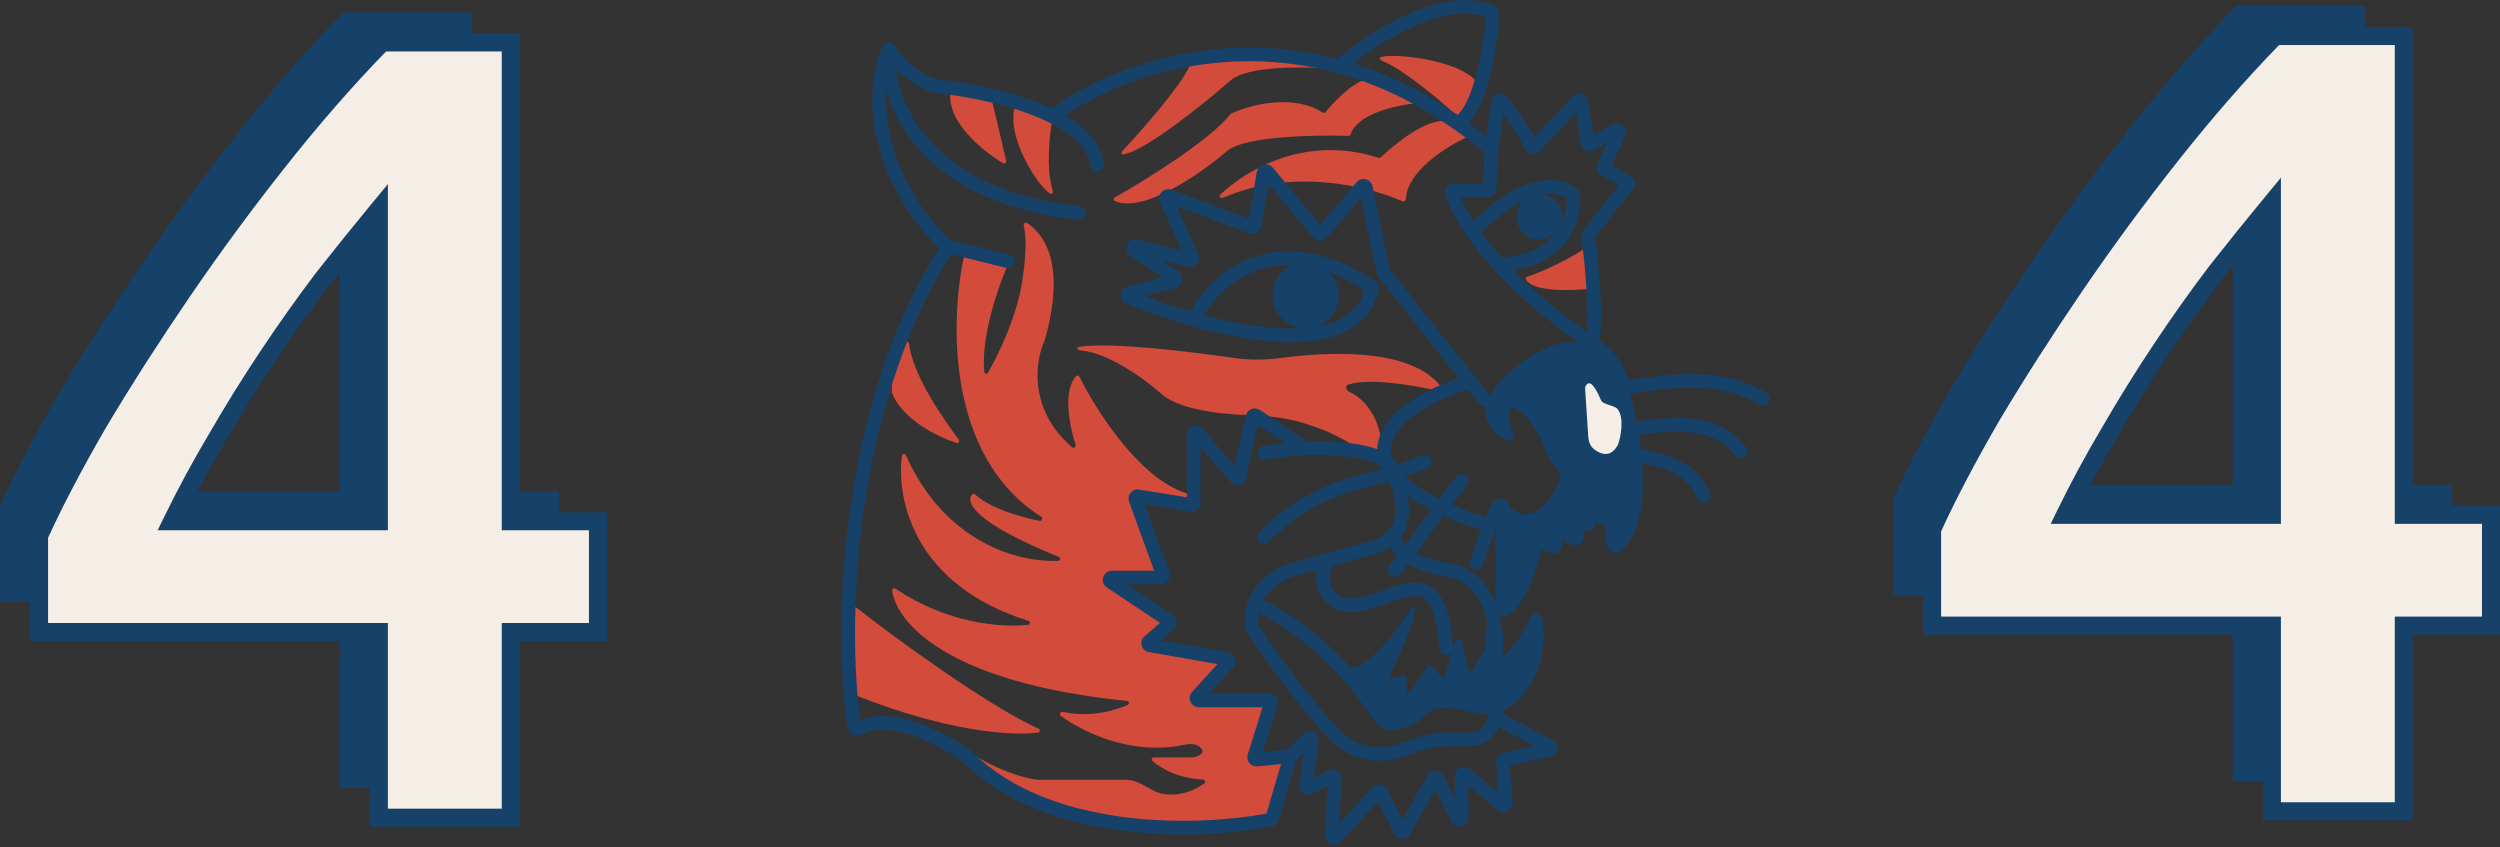 <svg width="832" height="282" viewBox="0 0 832 282" fill="none" xmlns="http://www.w3.org/2000/svg">
<rect x="0" y="0" width="832" height="282" fill="#333333" stroke="none"/>
<path d="M113.088 59.605C107.136 66.802 100.936 74.496 94.488 82.687C88.288 90.877 82.212 99.44 76.26 108.375C70.308 117.31 64.604 126.494 59.148 135.925C53.692 145.108 48.732 154.292 44.268 163.475H113.088V59.605ZM156.984 4.133V163.475H186V200.332H156.984V262.133H113.088V200.332H0V168.315C4.96 157.394 11.532 144.86 19.716 130.713C28.148 116.566 37.448 102.046 47.616 87.154C57.784 72.263 68.572 57.619 79.98 43.224C91.388 28.828 102.796 15.798 114.204 4.133H156.984Z" fill="#164168"/>
<path d="M126.088 69.605C120.136 76.802 113.936 84.496 107.488 92.687C101.288 100.877 95.212 109.44 89.26 118.375C83.308 127.31 77.604 136.494 72.148 145.925C66.692 155.108 61.732 164.292 57.268 173.475H126.088V69.605ZM169.984 14.133V173.475H199V210.332H169.984V272.133H126.088V210.332H13V178.315C17.96 167.394 24.532 154.86 32.716 140.713C41.148 126.566 50.448 112.046 60.616 97.154C70.784 82.263 81.572 67.619 92.98 53.224C104.388 38.828 115.796 25.798 127.204 14.133H169.984Z" fill="#F5EEE7"/>
<path fill-rule="evenodd" clip-rule="evenodd" d="M125.942 11.133H172.984V170.475H202V213.332H172.984V275.133H123.088V213.332H10V177.665L10.268 177.074C15.281 166.039 21.902 153.415 30.119 139.211L30.129 139.194L30.139 139.177C38.605 124.972 47.939 110.401 58.138 95.463C68.347 80.511 79.177 65.811 90.629 51.36C102.094 36.893 113.57 23.784 125.059 12.035L125.942 11.133ZM128.469 17.133C117.435 28.484 106.388 41.134 95.331 55.087C83.966 69.428 73.221 84.014 63.094 98.846C52.961 113.686 43.698 128.148 35.303 142.232C27.304 156.06 20.874 168.302 16 178.966V207.332H129.088V269.133H166.984V207.332H196V176.475H166.984V17.133H128.469ZM129.088 61.269V176.475H52.474L54.57 172.163C59.07 162.906 64.067 153.655 69.56 144.408C75.044 134.928 80.779 125.696 86.763 116.712C92.747 107.729 98.858 99.117 105.096 90.876L105.113 90.854L105.131 90.831C111.592 82.624 117.807 74.911 123.776 67.693L129.088 61.269ZM109.863 94.52C103.707 102.654 97.671 111.16 91.757 120.038C85.84 128.92 80.17 138.05 74.745 147.427L74.736 147.442L74.727 147.457C70.167 155.133 65.957 162.806 62.099 170.475H123.088V77.991C118.804 83.254 114.395 88.763 109.863 94.52Z" fill="#164168"/>
<path d="M501.006 198.633L499.326 170.069C499.239 168.575 501.288 167.749 502.405 168.746C503.863 170.048 505.562 171.201 507.007 171.201C513.22 171.201 516.955 164.79 518.702 160.713C519.558 158.716 518.958 156.466 517.429 154.923L516.991 154.48C515.695 153.17 514.858 151.487 514.255 149.745C512.608 144.989 508.885 138.49 505.2 136.388C501.055 134.024 501.837 139.733 503.533 144.559C504.005 145.901 502.633 147.31 501.396 146.607C492.274 141.423 490.628 133.105 505.2 121.544C518.679 110.85 528.531 113.607 531.97 116.444C532.092 116.544 532.192 116.669 532.272 116.805C550.997 148.46 545.222 170.784 538.793 179.984C538.103 180.971 536.666 180.611 536.376 179.442L534.785 173.014C534.668 172.541 534.331 172.153 533.88 171.971L530.561 170.63C529.563 170.227 528.474 170.962 528.474 172.038V173.361C528.474 174.321 527.312 174.799 526.636 174.117C525.961 173.435 524.799 173.913 524.799 174.873V176.628C524.799 177.883 523.364 178.596 522.364 177.839L521.492 177.179C520.691 176.572 519.533 176.896 519.164 177.83L517.88 181.069C517.626 181.711 516.972 182.1 516.288 182.018L512.746 181.593C512.051 181.509 511.389 181.912 511.143 182.567L507.046 193.492C507.02 193.563 506.989 193.631 506.952 193.697L503.849 199.282C503.111 200.61 501.095 200.151 501.006 198.633Z" fill="#164168"/>
<path d="M334.402 88.355L321.76 84.865C321.344 84.75 320.919 84.988 320.826 85.409C316.179 106.461 314.923 151.981 346.441 171.907C347.157 172.36 346.765 173.496 345.934 173.33C339.201 171.981 329.508 169.135 324.524 164.55C324.264 164.311 323.868 164.259 323.613 164.504C321.112 166.911 323.896 173.792 352.364 185.337C353.09 185.632 352.964 186.639 352.181 186.669C339.038 187.181 314.682 180.867 301.524 151.584C301.217 150.899 300.227 150.992 300.136 151.737C298.314 166.689 304.472 194.763 342.175 206.593C342.933 206.831 342.897 207.863 342.106 207.946C332.96 208.904 315.281 207.496 298.017 195.921C297.507 195.579 296.828 195.931 296.909 196.54C298.321 207.213 315.354 227.285 375.069 233.262C375.799 233.335 376.023 234.249 375.355 234.554C370.823 236.618 362.664 238.804 353.739 236.937C352.93 236.768 352.386 237.793 353.057 238.277C361.169 244.112 376.933 251.481 394.16 247.874C396.164 247.455 398.529 247.459 399.793 249.07C401.134 250.777 398.514 252.064 396.343 252.064H383.995C383.351 252.064 383.027 252.788 383.507 253.217C386.227 255.646 391.979 259.01 400.378 259.447C401.054 259.482 401.359 260.274 400.815 260.677C398.543 262.362 394.544 264.448 389.813 264.448C387.223 264.448 385.165 263.823 383.598 262.98C380.814 261.482 377.901 259.494 374.739 259.494H345.171C341.293 259.107 331.156 256.394 320.086 248.695C319.456 248.256 318.612 248.91 318.898 249.623L320.265 253.036C320.334 253.209 320.464 253.35 320.631 253.433L347.563 266.882C347.622 266.912 347.685 266.934 347.749 266.947L389.696 275.572C389.774 275.588 389.853 275.591 389.932 275.583L422.777 271.938C423.088 271.903 423.346 271.681 423.427 271.379L428.023 254.166C428.144 253.714 427.831 253.262 427.365 253.215L416.741 252.153C416.276 252.106 415.963 251.653 416.083 251.201L420.558 234.442C420.687 233.96 420.324 233.487 419.825 233.487H398.745C398.125 233.487 397.766 232.783 398.132 232.281L406.51 220.777C406.827 220.341 406.602 219.724 406.08 219.593L383.825 214.036C383.222 213.886 383.045 213.114 383.523 212.716L389.074 208.095C389.451 207.781 389.436 207.198 389.044 206.904L371.797 193.987C371.213 193.55 371.522 192.62 372.252 192.62H385.141C385.628 192.62 385.989 192.168 385.881 191.693L380.166 166.579C380.041 166.027 380.541 165.537 381.09 165.674L397.55 169.783C398.255 169.959 398.781 169.139 398.327 168.572L394.917 164.315C394.823 164.197 394.697 164.111 394.553 164.065C379.168 159.093 364.907 136.779 359.239 125.378C359.018 124.933 358.441 124.817 358.11 125.186C353.734 130.069 355.776 141.143 357.949 148.01C358.179 148.737 357.326 149.334 356.75 148.834C342.192 136.205 344.474 120.161 347.627 113.412C347.644 113.375 347.658 113.337 347.669 113.298C354.886 88.017 347.531 77.939 341.796 74.178C341.23 73.807 340.555 74.368 340.705 75.028C341.369 77.957 341.809 83.169 340.211 93.545C338.414 105.209 332.414 117.752 328.841 124.001C328.493 124.61 327.619 124.436 327.556 123.737C326.528 112.362 331.724 96.799 334.901 89.395C335.084 88.969 334.85 88.478 334.402 88.355Z" fill="#D34B3B"/>
<path d="M345.597 242.502C328.543 234.728 298.382 212.692 284.893 202.137C284.515 201.841 283.981 201.98 283.847 202.441C282.359 207.555 283.355 223.177 284.126 230.733C284.155 231.013 284.342 231.249 284.604 231.353C315.788 243.744 337.089 244.917 345.442 243.811C346.163 243.715 346.259 242.803 345.597 242.502Z" fill="#D34B3B"/>
<path d="M302.498 114.317C303.899 125.139 313.726 139.096 319.062 146.283C319.491 146.862 318.958 147.63 318.274 147.403C311.579 145.177 300.489 139.653 296.866 130.832C296.829 130.743 296.811 130.65 296.81 130.553C296.804 125.811 296.532 116.392 301.508 113.739C301.942 113.508 302.435 113.829 302.498 114.317Z" fill="#D34B3B"/>
<path d="M411.166 119.178C397.679 117.254 370.333 113.767 359.442 115.389C357.978 115.607 358.335 116.496 359.809 116.628C368.734 117.43 380.535 125.841 386.092 130.697C391.478 136.076 405.17 137.829 415.479 138.152C420.662 138.315 425.848 138.765 430.879 140.021L433.214 140.604L437.53 142.041C442.072 143.553 446.393 145.664 450.378 148.317L451.679 149.183C451.768 149.242 451.869 149.282 451.975 149.3L458.37 150.364C458.833 150.442 459.254 150.085 459.254 149.616V144.403C459.254 144.347 459.248 144.291 459.236 144.237C457.622 137.091 453.418 132.392 449.043 130.406C447.861 129.869 447.566 128.336 448.807 127.953C456.9 125.455 473.656 128.93 479.078 130.174C479.732 130.323 480.231 129.623 479.839 129.079C469.88 115.261 440.751 117.222 426.697 119.089C421.537 119.774 416.32 119.913 411.166 119.178Z" fill="#D34B3B"/>
<path d="M350.131 62.582C348.231 55.94 349.212 45.737 350.025 40.898C350.085 40.542 349.89 40.194 349.555 40.06L338.521 35.652C338.1 35.484 337.625 35.718 337.534 36.162C334.745 49.837 352.562 71.078 350.131 62.582Z" fill="#D34B3B"/>
<path d="M334.859 53.481L330.385 34.498C330.326 34.248 330.146 34.045 329.905 33.958L317.425 29.426C317.008 29.274 316.547 29.513 316.461 29.948C314.5 39.89 326.295 49.759 333.769 54.289C334.333 54.631 335.01 54.123 334.859 53.481Z" fill="#D34B3B"/>
<path d="M395.857 22.062C392.735 28.829 380.221 43.099 373.42 50.403C373.006 50.847 373.265 51.498 373.864 51.397C381.239 50.151 400.404 34.75 409.653 26.669C415.22 22.036 432.793 22.096 442.483 22.799C443.167 22.848 443.521 22.09 442.963 21.692C434.305 15.524 408.981 18.922 396.386 21.633C396.146 21.684 395.96 21.84 395.857 22.062Z" fill="#D34B3B"/>
<path d="M409.543 37.955C402.714 46.575 381.733 59.633 371.052 65.691C370.558 65.971 370.54 66.666 371.057 66.9C380.461 71.156 399.671 57.74 408.413 50.2C414.259 45.334 437.334 44.849 448.728 45.225C449.086 45.236 449.393 44.995 449.51 44.655C451.748 38.169 463.182 35.295 470.906 34.385C471.703 34.291 471.891 33.139 471.153 32.824L456.774 26.669C452.958 24.764 445.013 32.632 441.102 37.276C440.846 37.58 440.402 37.637 440.069 37.422C430.244 31.093 415.985 34.913 409.815 37.74C409.705 37.791 409.618 37.861 409.543 37.955Z" fill="#D34B3B"/>
<path d="M458.804 52.529C434.955 44.811 415.293 56.09 406.162 64.715C405.555 65.289 406.228 66.18 406.993 65.845C430.04 55.745 455.382 61.934 466.711 66.972C467.252 67.213 467.871 66.778 467.894 66.186C468.244 57.337 480.429 49.342 487.766 45.823C488.306 45.564 488.364 44.812 487.866 44.48L481.718 40.387C481.624 40.325 481.518 40.283 481.406 40.27C474.621 39.463 464.268 47.764 459.585 52.35C459.38 52.551 459.077 52.617 458.804 52.529Z" fill="#D34B3B"/>
<path d="M460.494 20.477C467.419 23.441 479.03 33.219 484.013 37.777C484.042 37.803 484.071 37.826 484.104 37.848L487.027 39.794C487.418 40.054 487.95 39.9 488.141 39.47L492.598 29.455C492.685 29.258 492.689 29.036 492.592 28.843C487.123 17.978 451.893 16.796 460.494 20.477Z" fill="#D34B3B"/>
<path d="M526.56 83.242C521.803 86.428 513.227 90.436 508.266 92.096C507.897 92.219 507.664 92.603 507.833 92.953C509.833 97.084 522.38 96.832 529.266 96.097C529.648 96.056 529.936 95.732 529.936 95.347V84.771C529.936 83.91 527.276 82.763 526.56 83.242Z" fill="#D34B3B"/>
<path fill-rule="evenodd" clip-rule="evenodd" d="M450.336 21.118C461.717 24.681 473.401 30.223 485.101 38.283C486.133 37.275 487.139 35.788 488.083 33.88C489.341 31.336 490.36 28.309 491.162 25.338C492.764 19.403 493.421 13.988 493.445 13.784C493.447 13.771 493.45 13.749 493.453 13.724C493.457 13.696 493.461 13.67 493.466 13.645L493.47 13.624C493.47 13.622 493.47 13.62 493.471 13.617C493.513 13.377 493.825 11.596 494.056 9.595C494.173 8.582 494.265 7.545 494.294 6.641C494.308 6.233 494.307 5.89 494.296 5.611C487.408 3.187 478.51 5.171 469.646 9.226C462.299 12.587 455.368 17.19 450.336 21.118ZM488.852 40.953C490.785 42.375 492.718 43.867 494.649 45.432L496.301 33.867C496.673 31.264 500.017 30.281 501.687 32.432C503.278 34.481 505.297 37.198 507.135 39.913C508.45 41.855 509.721 43.868 510.67 45.664L523.309 32.052C525.037 30.192 528.15 31.147 528.536 33.657L530.276 44.972L536.548 41.487C539.108 40.065 542 42.732 540.788 45.398L536.408 55.036L542.51 58.523C544.12 59.443 544.537 61.578 543.391 63.036L530.903 78.933C531.514 83.787 532.259 90.935 532.636 97.665C532.833 101.179 532.931 104.613 532.852 107.562C532.796 109.634 532.653 111.592 532.35 113.205C534.016 114.432 536.004 116.206 537.734 118.377C539.495 120.588 541.101 123.354 541.698 126.482C542.244 126.407 542.801 126.328 543.37 126.248C548.969 125.461 555.634 124.523 562.43 124.491C570.969 124.451 580.027 125.823 587.943 130.847C589.005 131.521 589.319 132.928 588.645 133.99C587.971 135.052 586.564 135.367 585.501 134.693C578.612 130.32 570.541 129.008 562.452 129.046C555.997 129.077 549.728 129.957 544.148 130.74C543.614 130.815 543.087 130.889 542.566 130.962C543.295 133.693 544.026 136.834 544.668 140.2C545.272 140.132 545.904 140.058 546.56 139.98C550.755 139.484 555.952 138.87 561.063 139.194C568.097 139.64 575.504 141.854 581.058 148.67C581.853 149.645 581.706 151.08 580.731 151.874C579.756 152.669 578.321 152.523 577.527 151.547C573.049 146.053 567.055 144.138 560.775 143.74C556.114 143.444 551.581 143.98 547.48 144.464C546.79 144.546 546.112 144.626 545.448 144.7C545.689 146.252 545.906 147.834 546.091 149.43C546.135 149.438 546.178 149.447 546.222 149.455C549.083 149.989 553.083 150.737 556.904 152.344C561.688 154.355 566.487 157.814 569.023 164.121C569.492 165.288 568.926 166.614 567.759 167.084C566.592 167.553 565.266 166.987 564.796 165.82C562.85 160.981 559.19 158.247 555.138 156.543C552.183 155.3 549.174 154.658 546.534 154.153C546.896 159.283 546.855 164.446 546.127 169.103C545.263 174.635 543.38 179.768 539.722 183.158C537.799 184.941 535.057 183.543 534.757 181.35C534.48 179.336 534.105 176.436 533.876 174.128L533.746 174.194C532.878 174.628 531.877 174.613 531.04 174.199L530.994 174.385C530.552 176.153 528.707 177.078 527.085 176.532V178.491C527.085 180.852 524.51 182.31 522.486 181.095L520.216 179.733L519.79 181.861C519.418 183.723 517.448 184.79 515.685 184.085L512.856 182.954C512.136 186.067 511.036 189.931 509.586 193.574C507.897 197.821 505.555 202.246 502.439 204.55C501.45 205.281 500.213 205.284 499.267 204.746C499.176 204.694 499.089 204.639 499.006 204.578C500.274 209.389 500.499 214.38 500.237 218.453C500.379 218.345 500.524 218.23 500.673 218.106C501.742 217.216 502.852 216.012 503.932 214.607C506.098 211.791 507.983 208.384 509.072 205.661C509.461 204.689 510.462 204.107 511.499 204.25C512.537 204.394 513.342 205.227 513.452 206.268C514.492 216.153 512.332 223.23 509.036 228.26C506.227 232.546 502.686 235.202 499.932 236.842C499.937 237.051 499.938 237.259 499.935 237.464L516.578 246.196C519.094 247.516 518.581 251.259 515.804 251.855L502.466 254.713L503.413 267.037C503.619 269.714 500.504 271.322 498.441 269.602L488.698 261.482V271.98C488.698 275.184 484.378 276.204 482.945 273.338L477.634 262.714L469.295 277.543C468.101 279.665 465.02 279.59 463.931 277.412L458.611 266.77L446.183 280.158C444.248 282.242 440.767 280.763 440.925 277.924L441.828 261.65L436.713 264.208C434.533 265.298 432.022 263.506 432.344 261.09L433.742 250.604L431.484 252.863L425.586 272.921C425.282 273.954 424.438 274.809 423.281 275.039C411.819 277.319 393.197 278.943 373.918 276.513C354.704 274.092 334.53 267.605 320.246 253.397C316.561 250.702 310.523 247.121 304.133 244.908C297.59 242.641 291.251 242.004 286.63 244.437C285.037 245.276 282.534 244.617 282.152 242.264C279.54 226.185 278.764 199.135 282.935 169.499C287.016 140.499 295.861 108.828 312.527 82.468C307.3 77.888 300.364 68.971 295.646 57.962C290.394 45.703 287.745 30.502 293.606 15.519C293.92 14.717 294.659 14.161 295.517 14.081C296.374 14.002 297.203 14.412 297.659 15.143C298.571 16.602 300.462 19.025 303.061 21.309C305.636 23.573 308.777 25.588 312.218 26.484C322.12 27.467 337.885 30.41 349.96 36.071C367.56 23.302 403.817 8.797 444.991 19.582C450.321 15.11 458.698 9.224 467.751 5.083C477.223 0.751 488.058 -1.958 496.918 1.74C497.628 2.036 498.372 2.68 498.629 3.702C498.86 4.622 498.881 5.772 498.847 6.79C498.812 7.867 498.705 9.04 498.581 10.117C498.343 12.184 498.026 14.018 497.962 14.382C497.879 15.053 497.181 20.52 495.56 26.525C494.717 29.646 493.606 32.986 492.166 35.899C491.261 37.728 490.172 39.503 488.852 40.953ZM354.506 38.444C361.183 42.342 366.518 47.567 367.331 54.476C367.478 55.726 366.584 56.858 365.335 57.005C364.086 57.151 362.954 56.258 362.807 55.008C362.155 49.469 357.112 44.685 349.197 40.76C337.643 35.03 321.653 31.987 311.655 31.006C311.505 30.991 311.356 30.966 311.209 30.928C306.793 29.81 302.983 27.306 300.054 24.731C299.392 24.15 298.769 23.559 298.188 22.971C299.036 29.726 301.967 38.052 308.515 45.777C317.324 56.169 332.841 65.658 359.129 68.579C360.379 68.718 361.28 69.844 361.141 71.094C361.002 72.345 359.876 73.245 358.626 73.106C331.419 70.083 314.742 60.169 305.04 48.722C299.81 42.553 296.654 35.991 294.964 29.935C294.276 39.185 296.429 48.222 299.833 56.167C304.69 67.5 311.951 76.279 316.552 79.894L335.903 84.736C337.123 85.041 337.865 86.278 337.559 87.498C337.254 88.719 336.017 89.46 334.797 89.155L316.572 84.595C300.245 110.281 291.49 141.395 287.446 170.134C283.497 198.191 284.064 223.798 286.348 239.577C292.342 237.294 299.409 238.45 305.624 240.603C312.59 243.016 319.078 246.885 323.037 249.795C323.166 249.89 323.28 249.99 323.382 250.092C336.66 263.347 355.725 269.63 374.487 271.994C392.713 274.29 410.362 272.852 421.477 270.749L426.323 254.266L418.447 255.055C416.28 255.272 414.596 253.206 415.246 251.127L420.173 235.365H398.98C396.344 235.365 394.96 232.237 396.733 230.286L405.175 220.998L382.363 217.03C379.833 216.59 378.957 213.404 380.907 211.733L386.07 207.307L368.368 195.503C365.868 193.836 367.048 189.94 370.052 189.94H384.106L375.753 166.964C374.961 164.785 376.802 162.559 379.09 162.928L394.987 165.492V144.73C394.987 141.911 398.495 140.613 400.329 142.754L410.888 155.075L414.614 138.307C415.076 136.229 417.477 135.258 419.253 136.432L435.076 146.89C441.723 146.766 448.803 147.09 454.395 148.35C455.77 148.66 457.096 149.035 458.326 149.493C458.429 146.813 459.345 144.089 461.107 141.44C464.916 135.714 472.716 130.264 485.398 125.787L458.745 92.218C458.451 91.847 458.247 91.413 458.15 90.949L452.94 65.937L441.68 79.076C440.457 80.503 438.244 80.488 437.041 79.044L422.207 61.24L419.816 75.279C419.497 77.154 417.55 78.278 415.766 77.616L391.634 68.668L398.703 84.576C399.738 86.904 397.619 89.394 395.155 88.746L386.356 86.43L392.177 90.311C394.351 91.761 393.8 95.098 391.274 95.772L380.92 98.533C385.541 100.299 390.706 102.07 396.11 103.654C399.677 97.277 406.384 89.754 416.088 85.991C426.815 81.832 440.792 82.426 457.513 93.421C458.549 94.102 459.104 95.392 458.801 96.657C457.462 102.253 454.362 106.332 450.054 109.094C445.808 111.815 440.494 113.197 434.734 113.684C423.233 114.658 409.288 112.119 396.645 108.548C388.663 106.293 381.116 103.602 374.903 101.049C372.178 99.929 372.516 96.06 375.279 95.323L386.853 92.236L376.258 85.172C373.405 83.269 375.4 78.835 378.716 79.708L393.256 83.535L386.008 67.224C384.917 64.768 387.319 62.209 389.839 63.144L415.633 72.708L418.27 57.226C418.705 54.67 421.937 53.8 423.597 55.791L439.39 74.747L451.491 60.628C453.132 58.713 456.256 59.516 456.77 61.984L462.536 89.668L495.634 131.353C496.417 132.339 496.252 133.771 495.267 134.553C494.282 135.336 492.849 135.171 492.067 134.186L488.402 129.57C475.19 134.013 468.042 139.239 464.9 143.963C463.327 146.327 462.771 148.537 462.886 150.507C462.92 151.102 463.016 151.691 463.173 152.272C463.913 152.949 464.539 153.728 464.991 154.615C468.052 153.496 470.875 152.499 473.301 151.669C474.491 151.262 475.786 151.897 476.193 153.087C476.6 154.277 475.965 155.572 474.775 155.979C472.639 156.71 470.184 157.574 467.526 158.54C470.387 161.149 474.262 163.612 478.659 165.827C478.794 165.895 478.929 165.963 479.065 166.03L484.599 158.65C485.353 157.644 486.781 157.44 487.787 158.194C488.794 158.949 488.998 160.377 488.243 161.383L483.289 167.989C487.002 169.6 490.839 170.992 494.472 172.125L496.527 167.684C497.886 164.745 502.32 165.685 502.32 168.957V197.952C503.394 196.317 504.42 194.237 505.354 191.891C506.969 187.83 508.137 183.415 508.778 180.278C509.157 178.423 511.123 177.354 512.891 178.061L515.682 179.178L516.172 176.727C516.583 174.667 518.911 173.638 520.712 174.718L522.53 175.809V173.82C522.53 171.457 525.097 170.023 527.095 171.196L527.226 170.673C527.798 168.383 530.651 167.593 532.32 169.262L532.687 169.63L533.079 169.434C533.178 169.28 533.289 169.121 533.411 168.968C533.528 168.822 533.685 168.643 533.883 168.471C534.062 168.315 534.393 168.061 534.861 167.911C535.393 167.741 536.133 167.706 536.848 168.118C537.486 168.485 537.793 169.032 537.933 169.362C538.196 169.979 538.23 170.663 538.23 171.163C538.23 172.175 538.49 174.614 538.795 177.088C540.149 174.816 541.083 171.877 541.627 168.4C542.416 163.348 542.332 157.466 541.741 151.574C541.452 148.689 541.042 145.82 540.562 143.069C539.668 137.952 538.534 133.273 537.482 129.697C537.421 129.488 537.39 129.272 537.39 129.054C537.39 126.306 536.069 123.598 534.171 121.216C532.286 118.849 530.011 117.035 528.554 116.124L528.542 116.116C520.901 111.276 507.953 101.513 497.12 89.627C493.932 86.128 490.914 82.432 488.264 78.609C485.283 74.309 482.75 69.823 480.967 65.257C480.177 63.233 481.702 61.137 483.79 61.137H493.532L494.001 50.803C490.623 47.964 487.244 45.36 483.869 42.977C470.691 33.673 457.577 27.733 444.958 24.288C406.332 13.744 372.049 26.526 354.506 38.444ZM498.598 50.002L498.016 62.793C497.943 64.415 496.606 65.692 494.982 65.692H486.086C487.276 68.355 488.744 71.016 490.431 73.65C493.876 70.133 498.73 66.046 504.025 63.255C510.372 59.91 518.07 58.087 524.586 62.582C525.297 63.072 525.788 63.863 525.871 64.775C526.251 68.969 525.33 75.082 521.32 80.33C517.847 84.877 512.217 88.565 503.639 89.896C512.13 98.587 521.47 105.873 528.134 110.398C528.213 109.537 528.269 108.548 528.298 107.44C528.372 104.665 528.281 101.369 528.088 97.919C527.702 91.024 526.919 83.65 526.304 78.877C526.197 78.048 526.438 77.243 526.929 76.618L538.723 61.605L532.946 58.304C531.585 57.526 531.04 55.839 531.688 54.411L534.736 47.706L530.582 50.014C528.734 51.041 526.427 49.911 526.106 47.821L524.511 37.453L512.571 50.312C510.888 52.124 508.179 51.228 507.391 49.348C506.66 47.606 505.156 45.116 503.362 42.466C502.364 40.99 501.304 39.507 500.292 38.137L498.598 50.002ZM499.76 85.753C509.28 85.06 514.686 81.511 517.701 77.565C520.656 73.696 521.51 69.19 521.383 65.936C517.106 63.402 511.749 64.334 506.149 67.285C501.041 69.977 496.273 74.093 493.055 77.49C495.105 80.316 497.368 83.082 499.76 85.753ZM492.774 176.367C488.787 175.11 484.559 173.551 480.483 171.731L471.277 184.008C471.983 184.41 472.737 184.78 473.528 185.12C476.901 186.566 480.545 187.268 482.839 187.466C483.013 187.481 483.181 187.51 483.345 187.553C490.967 189.543 495.377 194.869 497.764 200.808V175.898L493.524 188.016C493.108 189.203 491.809 189.829 490.622 189.413C489.434 188.998 488.809 187.698 489.224 186.511L492.774 176.367ZM464.915 184.899L462.309 188.374C461.555 189.38 461.759 190.808 462.765 191.563C463.772 192.317 465.199 192.113 465.954 191.107L468.527 187.676C469.576 188.307 470.662 188.847 471.733 189.306C475.566 190.95 479.627 191.746 482.314 191.992C488.683 193.702 492.24 198.403 494.104 204.06C495.999 209.81 496.033 216.301 495.437 220.758C495.221 222.375 496.539 224.565 498.907 224.079C500.619 223.728 502.207 222.756 503.587 221.607C504.99 220.439 506.328 218.963 507.543 217.384C508.002 216.787 508.449 216.168 508.88 215.536C508.305 219.876 506.904 223.202 505.226 225.763C502.71 229.602 499.456 231.893 496.993 233.279C494.964 233.228 492.911 232.91 490.803 232.51C490.171 232.391 489.523 232.261 488.868 232.129C487.207 231.797 485.498 231.455 483.878 231.239C479.227 230.62 474.318 230.894 470.331 235.363L469.765 235.997C469.267 236.555 468.664 236.951 468.014 237.156C466.716 237.564 464.909 238.087 463.377 238.374C462.562 238.527 461.626 238.108 460.463 236.334C447.711 216.878 431.054 204.661 420.497 199.742C420.912 199.047 421.39 198.389 421.915 197.767C424.372 194.854 427.778 192.849 430.177 191.906L438.326 189.683C437.126 194.487 439.335 199.881 444.043 202.435C446.995 204.036 450.28 203.953 453.322 203.348C456.006 202.813 458.809 201.802 461.384 200.872C461.711 200.754 462.034 200.638 462.352 200.524C465.303 199.467 467.879 198.621 470.099 198.436C472.213 198.26 473.694 198.703 474.835 199.948C476.361 201.614 477.294 204.198 477.919 207.279C478.224 208.785 478.442 210.33 478.638 211.843C478.679 212.162 478.719 212.483 478.76 212.802C478.907 213.963 479.052 215.109 479.221 216.123C479.428 217.364 480.601 218.202 481.842 217.995C483.083 217.789 483.921 216.615 483.714 215.374C483.561 214.457 483.432 213.431 483.286 212.287C483.244 211.955 483.201 211.612 483.155 211.259C482.957 209.725 482.722 208.047 482.383 206.373C481.717 203.092 480.586 199.483 478.194 196.871C475.803 194.26 472.732 193.645 469.721 193.896C466.814 194.139 463.691 195.206 460.816 196.235C460.49 196.352 460.166 196.469 459.844 196.585C457.217 197.531 454.757 198.417 452.432 198.88C449.84 199.396 447.811 199.297 446.215 198.431C442.245 196.277 441.405 191.106 444.253 188.066L457.301 184.507L457.328 184.499C459.42 183.901 461.207 183.078 462.708 182.061C463.318 183.113 464.07 184.055 464.915 184.899ZM467.688 181.201L476.288 169.732C473.547 168.337 470.902 166.799 468.517 165.128C468.883 167.074 469.047 169.112 468.881 171.125C468.663 173.768 467.869 176.441 466.15 178.777C466.177 178.829 466.202 178.881 466.225 178.935C466.573 179.746 467.069 180.501 467.688 181.201ZM459.298 155.015C457.958 154.127 455.965 153.374 453.394 152.794C448.145 151.611 441.194 151.301 434.466 151.459C431.106 151.539 427.951 151.999 424.992 152.431C423.638 152.629 422.325 152.821 421.052 152.967C419.802 153.111 418.673 152.214 418.529 150.965C418.385 149.715 419.282 148.585 420.531 148.442C421.559 148.324 422.727 148.154 423.995 147.969C425.149 147.801 426.385 147.621 427.673 147.458L418.582 141.449L414.676 159.028C414.134 161.471 411.035 162.246 409.406 160.346L399.542 148.835V167.275C399.542 169.145 397.868 170.571 396.021 170.273L380.917 167.837L389.128 190.42C389.848 192.401 388.381 194.495 386.274 194.495H375.067L390.264 204.628C391.938 205.745 392.084 208.151 390.556 209.461L386.317 213.094L408.677 216.983C411.036 217.394 412.014 220.246 410.404 222.018L402.412 230.81H422.239C424.288 230.81 425.749 232.797 425.137 234.753L420.279 250.294L428.427 249.478L433.693 244.21C435.746 242.156 439.234 243.88 438.851 246.758L437.238 258.852L442.13 256.405C444.216 255.362 446.65 256.962 446.521 259.29L445.706 273.976L456.764 262.065C458.207 260.511 460.758 260.876 461.706 262.773L466.727 272.816L475.066 257.988C476.26 255.865 479.341 255.94 480.43 258.118L484.143 265.547V258.24C484.143 255.665 487.146 254.259 489.124 255.907L498.596 263.801L497.822 253.74C497.705 252.224 498.727 250.856 500.213 250.537L510.746 248.28L498.795 242.01C498.053 243.619 497.127 244.906 495.982 245.892C494.266 247.37 492.29 247.973 490.324 248.218C488.656 248.425 486.83 248.387 485.075 248.351C484.835 248.346 484.596 248.341 484.358 248.336C482.317 248.299 480.249 248.301 478.083 248.619C474.815 249.098 471.358 250.287 467.925 251.575C458.74 255.022 449.109 253.011 442.298 245.854C432.575 235.637 421.18 219.809 415.248 210.92C415.058 210.634 414.925 210.329 414.842 210.018C413.862 206.311 414.187 202.999 415.266 200.139C415.277 200.106 415.289 200.073 415.302 200.041C415.306 200.031 415.31 200.022 415.314 200.012C416.065 198.068 417.164 196.334 418.433 194.83C421.53 191.158 425.703 188.746 428.646 187.614C428.717 187.587 428.79 187.563 428.864 187.543L456.076 180.119C456.08 180.118 456.084 180.117 456.088 180.116C459.165 179.235 461.099 177.846 462.315 176.296C463.542 174.734 464.169 172.84 464.341 170.751C464.637 167.157 463.562 163.227 462.234 160.241C446.087 164.14 435.095 167.509 422.402 180.204C421.513 181.094 420.071 181.094 419.181 180.205C418.292 179.315 418.292 177.873 419.181 176.984C432.404 163.759 444.124 159.973 459.81 156.142C459.623 155.773 459.452 155.397 459.298 155.015ZM418.932 204.04C418.724 205.452 418.782 206.974 419.185 208.611C425.112 217.473 436.227 232.867 445.598 242.714C451.101 248.497 458.785 250.14 466.324 247.31C469.765 246.019 473.625 244.669 477.422 244.112C479.98 243.736 482.364 243.744 484.441 243.782C484.69 243.786 484.933 243.791 485.169 243.796C486.978 243.832 488.446 243.861 489.763 243.697C491.183 243.521 492.197 243.14 493.009 242.441C493.816 241.746 494.643 240.546 495.327 238.327C495.346 238.144 495.361 237.953 495.37 237.756C493.493 237.613 491.673 237.312 489.954 236.986C489.214 236.845 488.504 236.703 487.815 236.565C486.219 236.246 484.741 235.949 483.277 235.755C479.215 235.214 476.226 235.598 473.73 238.396L473.163 239.03C472.164 240.15 470.876 241.03 469.382 241.501C468.037 241.924 466.022 242.513 464.216 242.852C460.494 243.549 458.021 240.917 456.653 238.831C444.485 220.266 428.695 208.688 418.932 204.04ZM400.642 104.92C412.287 108.014 424.449 109.983 434.349 109.145C439.682 108.694 444.191 107.441 447.595 105.259C450.67 103.287 452.927 100.508 454.092 96.632C438.811 86.888 426.678 86.77 417.735 90.238C409.7 93.354 403.923 99.485 400.642 104.92Z" fill="#164168"/>
<path d="M461.572 240.377L447.027 221.009C451.846 226.784 464.079 211.206 470.077 201.986C470.342 201.579 470.867 201.578 470.918 202.061C471.298 205.677 466.042 217.532 462.596 224.573C462.318 225.14 462.811 225.782 463.431 225.658L467.2 224.905C467.67 224.811 468.108 225.171 468.108 225.65V229.65C468.108 230.401 469.082 230.696 469.499 230.071L475.035 221.778C475.3 221.38 475.864 221.324 476.203 221.662L479.618 225.073C480.022 225.477 480.711 225.306 480.879 224.759L484.517 212.969C484.706 212.358 485.519 212.24 485.874 212.772L486.432 213.609C486.481 213.683 486.517 213.764 486.538 213.85L488.738 222.874C488.9 223.541 489.793 223.667 490.134 223.071L494.065 216.201C494.12 216.105 494.153 215.998 494.163 215.887L494.922 206.788C494.995 205.907 496.261 205.842 496.425 206.711L498.993 220.389C499.06 220.748 499.38 221.012 499.724 220.89C502.42 219.931 507.056 213.353 510.058 208.545C510.469 207.888 511.479 208.187 511.441 208.961C510.533 227.338 500.768 233.681 495.589 234.598C495.455 234.622 495.322 234.605 495.196 234.555L489.416 232.245C489.268 232.186 489.105 232.175 488.951 232.214L479.268 234.631L462.434 240.636C462.121 240.747 461.772 240.642 461.572 240.377Z" fill="#164168"/>
<path d="M528.571 145.336L527.523 129.292C527.508 129.069 527.542 128.838 527.637 128.636C528.995 125.739 531.109 129.102 532.827 133.222C533.436 134.683 537.366 134.885 538.327 136.143C538.405 136.244 538.483 136.355 538.562 136.477C540.529 139.486 539.382 145.254 538.562 147.761C536.268 152.443 532.833 151.359 530.456 149.466C529.22 148.481 528.674 146.913 528.571 145.336Z" fill="#F5EEE7"/>
<path d="M445.509 98.319C445.509 104.399 440.581 109.328 434.501 109.328C428.421 109.328 423.492 104.399 423.492 98.319C423.492 92.239 428.421 87.311 434.501 87.311C440.581 87.311 445.509 92.239 445.509 98.319Z" fill="#164168"/>
<path d="M519.911 72.125C519.911 76.318 516.512 79.718 512.319 79.718C508.126 79.718 504.727 76.318 504.727 72.125C504.727 67.932 508.126 64.533 512.319 64.533C516.512 64.533 519.911 67.932 519.911 72.125Z" fill="#164168"/>
<path d="M743.088 57.472C737.136 64.669 730.936 72.364 724.488 80.554C718.288 88.745 712.212 97.307 706.26 106.242C700.308 115.177 694.604 124.361 689.148 133.792C683.692 142.975 678.732 152.159 674.268 161.342H743.088V57.472ZM786.984 2V161.342H816V198.199H786.984V260H743.088V198.199H630V166.182C634.96 155.261 641.532 142.727 649.716 128.58C658.148 114.433 667.448 99.913 677.616 85.022C687.784 70.13 698.572 55.486 709.98 41.091C721.388 26.695 732.796 13.665 744.204 2H786.984Z" fill="#164168"/>
<path d="M756.088 67.472C750.136 74.669 743.936 82.364 737.488 90.554C731.288 98.745 725.212 107.307 719.26 116.242C713.308 125.177 707.604 134.361 702.148 143.792C696.692 152.975 691.732 162.159 687.268 171.342H756.088V67.472ZM799.984 12V171.342H829V208.199H799.984V270H756.088V208.199H643V176.182C647.96 165.261 654.532 152.727 662.716 138.58C671.148 124.433 680.448 109.913 690.616 95.022C700.784 80.13 711.572 65.486 722.98 51.091C734.388 36.696 745.796 23.665 757.204 12H799.984Z" fill="#F5EEE7"/>
<path fill-rule="evenodd" clip-rule="evenodd" d="M755.942 9H802.984V168.342H832V211.199H802.984V273H753.088V211.199H640V175.532L640.269 174.941C645.281 163.906 651.902 151.282 660.119 137.078L660.129 137.061L660.139 137.044C668.605 122.839 677.939 108.268 688.138 93.33C698.347 78.378 709.177 63.678 720.629 49.228C732.094 34.761 743.57 21.651 755.059 9.902L755.942 9ZM758.469 15C747.435 26.351 736.388 39.001 725.331 52.954C713.967 67.295 703.221 81.881 693.094 96.713C682.961 111.553 673.698 126.015 665.303 140.099C657.304 153.927 650.874 166.169 646 176.833V205.199H759.088V267H796.984V205.199H826V174.342H796.984V15H758.469ZM759.088 59.136V174.342H682.474L684.57 170.03C689.07 160.774 694.067 151.522 699.56 142.275C705.044 132.795 710.779 123.563 716.763 114.579C722.747 105.596 728.858 96.984 735.096 88.743L735.113 88.721L735.131 88.698C741.592 80.491 747.807 72.778 753.776 65.56L759.088 59.136ZM739.863 92.388C733.707 100.521 727.671 109.027 721.757 117.906C715.84 126.787 710.17 135.917 704.745 145.294L704.736 145.31L704.727 145.325C700.167 153.001 695.957 160.673 692.099 168.342H753.088V75.858C748.804 81.121 744.395 86.631 739.863 92.388Z" fill="#164168"/>
</svg>
